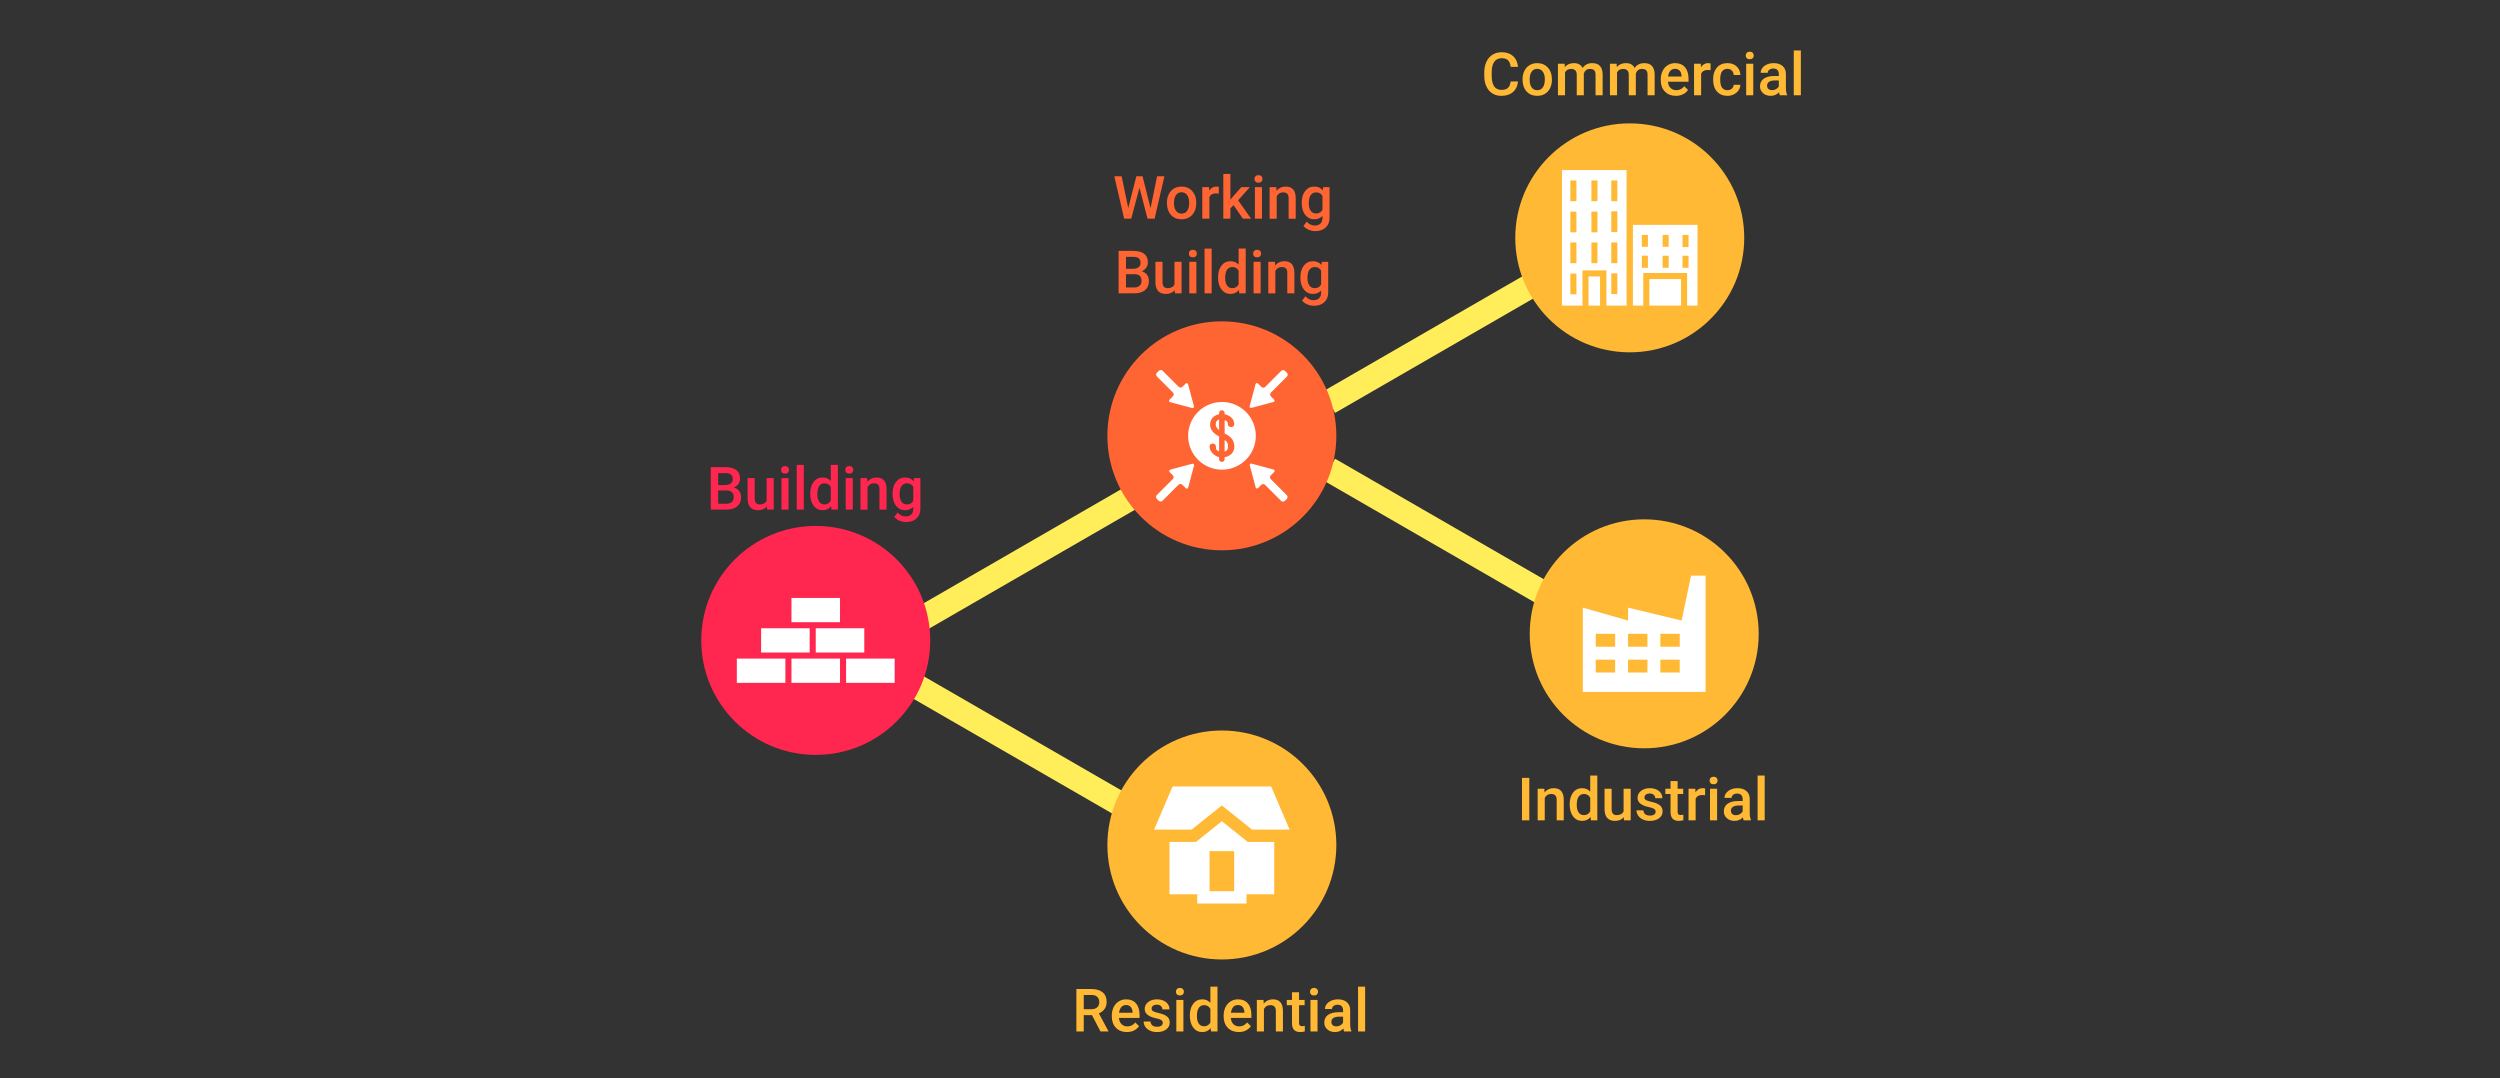 <svg xmlns="http://www.w3.org/2000/svg" width="255" height="110" viewBox="0 0 255 110"><rect x="0" y="0" width="255" height="110" fill="#333333" stroke="none"/><path fill="none" d="M0 0h255v110H0z"/><g transform="translate(38.847 -116.54) scale(.359)"><path fill="#ffee5a" d="M147.623 521.03l60.622 35 3.5-6.062-60.622-35z"/><circle cx="238.95" cy="564.705" r="32.527" fill="#ffb934"/><g style="line-height:125%"><path style="-inkscape-font-specification:'Roboto Medium';text-align:center" d="M202.046 613.043h-2.336v4.648h-2.096v-12.062h4.242q2.088 0 3.223.936 1.135.936 1.135 2.709 0 1.21-.589 2.03-.58.811-1.623 1.25l2.709 5.03v.107h-2.245l-2.42-4.648zm-2.336-1.681h2.154q1.06 0 1.657-.53.597-.54.597-1.467 0-.97-.555-1.5-.547-.53-1.64-.546h-2.213v4.043zm12.261 6.495q-1.913 0-3.106-1.202-1.185-1.21-1.185-3.214v-.249q0-1.342.514-2.394.521-1.06 1.458-1.648.936-.589 2.087-.589 1.831 0 2.825 1.169 1.003 1.168 1.003 3.305v.812h-5.857q.09 1.11.737 1.756.654.646 1.64.646 1.384 0 2.254-1.118l1.085 1.036q-.539.803-1.442 1.25-.894.44-2.013.44zm-.24-7.68q-.828 0-1.342.58-.505.58-.646 1.615h3.835v-.149q-.066-1.01-.538-1.524-.472-.522-1.309-.522zm10.43 5.078q0-.538-.447-.82-.44-.282-1.467-.497-1.027-.215-1.714-.547-1.508-.729-1.508-2.112 0-1.16.977-1.939.978-.779 2.486-.779 1.607 0 2.593.796.994.795.994 2.063h-2.013q0-.58-.431-.961-.43-.39-1.143-.39-.663 0-1.086.307-.414.306-.414.82 0 .464.39.72.389.257 1.574.523 1.184.256 1.855.62.68.357 1.003.862.331.506.331 1.227 0 1.21-1.002 1.963-1.003.746-2.626.746-1.102 0-1.964-.398-.861-.398-1.342-1.094-.48-.695-.48-1.5h1.955q.041.713.538 1.103.497.38 1.317.38.796 0 1.21-.297.414-.307.414-.796zm5.866 2.435h-2.014v-8.963h2.014v8.964zm-2.138-11.29q0-.465.29-.771.298-.307.845-.307.547 0 .845.307.298.306.298.77 0 .456-.298.762-.298.299-.845.299-.547 0-.845-.299-.29-.306-.29-.762zm3.961 6.743q0-2.071.96-3.322.961-1.26 2.577-1.26 1.425 0 2.303.995v-4.59h2.013v12.725h-1.823l-.1-.928q-.902 1.094-2.41 1.094-1.574 0-2.552-1.268-.969-1.267-.969-3.446zm2.012.174q0 1.367.522 2.137.53.762 1.5.762 1.234 0 1.806-1.102v-3.827q-.555-1.077-1.79-1.077-.977 0-1.508.779-.53.77-.53 2.328zm11.888 4.54q-1.913 0-3.106-1.202-1.185-1.21-1.185-3.214v-.249q0-1.342.514-2.394.522-1.06 1.458-1.648.936-.589 2.087-.589 1.831 0 2.825 1.169 1.003 1.168 1.003 3.305v.812h-5.857q.09 1.11.737 1.756.655.646 1.64.646 1.384 0 2.254-1.118l1.085 1.036q-.538.803-1.441 1.25-.895.44-2.014.44zm-.24-7.68q-.828 0-1.342.58-.505.58-.646 1.615h3.836v-.149q-.067-1.01-.539-1.524-.472-.522-1.309-.522zm7.274-1.45l.058 1.036q.994-1.202 2.61-1.202 2.8 0 2.85 3.207v5.923h-2.014v-5.807q0-.854-.373-1.26-.364-.414-1.2-.414-1.219 0-1.815 1.102v6.379h-2.013v-8.964h1.897zm10.099-2.179v2.18h1.582v1.49h-1.582v5.004q0 .514.199.746.207.223.729.223.348 0 .704-.082v1.557q-.688.19-1.326.19-2.32 0-2.32-2.56v-5.078h-1.474v-1.49h1.475v-2.18h2.013zm5.252 11.142h-2.013v-8.963h2.013v8.964zm-2.137-11.29q0-.465.29-.771.298-.307.845-.307.546 0 .845.307.298.306.298.77 0 .456-.298.762-.299.299-.845.299-.547 0-.845-.299-.29-.306-.29-.762zm9.692 11.29q-.132-.256-.231-.836-.961 1.003-2.353 1.003-1.35 0-2.204-.77-.853-.771-.853-1.906 0-1.433 1.06-2.196 1.069-.77 3.049-.77h1.234v-.588q0-.696-.39-1.11-.388-.423-1.184-.423-.687 0-1.126.348-.44.34-.44.87h-2.013q0-.737.49-1.375.488-.647 1.325-1.011.845-.365 1.88-.365 1.574 0 2.51.796.937.787.961 2.22v4.043q0 1.21.34 1.93v.14h-2.054zm-2.211-1.449q.596 0 1.118-.29.53-.29.795-.779v-1.69h-1.085q-1.118 0-1.682.39-.563.39-.563 1.102 0 .58.381.927.39.34 1.036.34zm8.176 1.449h-2.013v-12.724h2.013v12.725z" font-weight="500" font-size="16.967" font-family="Roboto" letter-spacing="0" word-spacing="0" fill="#ffb934" text-anchor="middle"/></g><path fill="#ffee5a" d="M150.244 498.322l60.622-35 3.5 6.063-60.622 35zm117.379-37.291l60.622 35 3.5-6.062-60.622-35zm0-25.156l60.622-35 3.5 6.063-60.622 35z"/><g style="line-height:125%"><path style="-inkscape-font-specification:'Roboto Medium';text-align:center" d="M93.738 469.419v-12.063h4.134q2.046 0 3.115.82 1.068.82 1.068 2.444 0 .829-.447 1.492-.447.662-1.309 1.027.978.265 1.508 1.002.538.73.538 1.757 0 1.698-1.093 2.61-1.086.91-3.115.91h-4.4zm2.096-5.443v3.77h2.328q.985 0 1.54-.49.556-.488.556-1.358 0-1.88-1.922-1.922h-2.502zm0-1.541h2.054q.978 0 1.525-.44.555-.447.555-1.259 0-.894-.514-1.292-.505-.398-1.582-.398h-2.038v3.389zm13.843 6.105q-.886 1.044-2.518 1.044-1.458 0-2.212-.853-.746-.853-.746-2.469v-5.807h2.013v5.782q0 1.707 1.417 1.707 1.466 0 1.98-1.052v-6.437h2.013v8.964h-1.897l-.05-.879zm6.155.879h-2.013v-8.964h2.013v8.964zm-2.137-11.292q0-.464.29-.77.298-.307.845-.307.547 0 .845.306.298.307.298.77 0 .456-.298.763-.298.298-.845.298-.547 0-.845-.298-.29-.307-.29-.762zm6.478 11.292h-2.013v-12.725h2.013v12.725zm1.823-4.549q0-2.07.961-3.322.961-1.259 2.577-1.259 1.424 0 2.303.994v-4.59h2.013v12.726h-1.823l-.1-.928q-.902 1.093-2.41 1.093-1.574 0-2.552-1.267-.969-1.268-.969-3.447zm2.013.174q0 1.367.522 2.138.53.762 1.5.762 1.234 0 1.806-1.102v-3.827q-.555-1.077-1.79-1.077-.977 0-1.508.778-.53.77-.53 2.328zm10.082 4.375h-2.013v-8.964h2.013v8.964zm-2.137-11.292q0-.464.29-.77.298-.307.845-.307.547 0 .845.306.298.307.298.77 0 .456-.298.763-.298.298-.845.298-.547 0-.845-.298-.29-.307-.29-.762zm6.205 2.328l.058 1.035q.994-1.2 2.61-1.2 2.8 0 2.85 3.205v5.924h-2.014v-5.808q0-.853-.372-1.26-.365-.413-1.202-.413-1.217 0-1.814 1.102v6.379h-2.013v-8.964h1.897zm7.224 4.415q0-2.087.978-3.33.986-1.25 2.61-1.25 1.532 0 2.41 1.068l.091-.903h1.814v8.69q0 1.765-1.101 2.784-1.094 1.019-2.958 1.019-.986 0-1.93-.414-.936-.406-1.425-1.07l.953-1.209q.927 1.102 2.286 1.102 1.002 0 1.582-.547.58-.538.58-1.59v-.605q-.87.97-2.32.97-1.573 0-2.576-1.252-.994-1.25-.994-3.463zm2.005.174q0 1.35.547 2.13.555.77 1.532.77 1.218 0 1.806-1.044v-3.943q-.571-1.02-1.79-1.02-.993 0-1.548.788-.547.787-.547 2.32z" font-weight="500" font-size="16.967" font-family="Roboto" letter-spacing="0" word-spacing="0" fill="#ff2650" text-anchor="middle"/></g><circle r="32.527" cy="506.579" cx="123.562" fill="#ff2650"/><circle r="32.527" cy="448.453" cx="238.95" fill="#ff6433"/><g style="line-height:125%"><path style="-inkscape-font-specification:'Roboto Medium';text-align:center" d="M218.69 383.778l1.856-9.08h2.08l-2.785 12.062h-2.004l-2.295-8.806-2.345 8.806h-2.013l-2.783-12.062h2.079l1.872 9.063 2.303-9.063h1.757l2.278 9.08zm4.648-1.582q0-1.318.521-2.37.522-1.06 1.467-1.624.944-.571 2.17-.571 1.815 0 2.941 1.168 1.135 1.168 1.226 3.098l.008.473q0 1.325-.513 2.369-.506 1.044-1.458 1.615-.945.572-2.187.572-1.898 0-3.04-1.26-1.136-1.267-1.136-3.371v-.1zm2.013.174q0 1.383.571 2.17.572.779 1.59.779 1.02 0 1.583-.796.572-.795.572-2.327 0-1.36-.588-2.154-.58-.796-1.583-.796-.986 0-1.565.787-.58.779-.58 2.337zm12.733-2.734q-.398-.067-.82-.067-1.384 0-1.864 1.06v6.131h-2.013v-8.964h1.922l.05 1.003q.728-1.168 2.02-1.168.431 0 .713.116l-.008 1.889zm4.184 3.28l-.895.92v2.924h-2.013v-12.725h2.013v7.34l.63-.787 2.476-2.792h2.42l-3.33 3.737 3.686 5.227h-2.328l-2.66-3.844zm8.077 3.844h-2.013v-8.964h2.013v8.964zm-2.138-11.291q0-.464.29-.77.299-.307.845-.307.547 0 .845.306.299.307.299.77 0 .456-.299.763-.298.298-.845.298-.546 0-.845-.298-.29-.307-.29-.762zm6.206 2.327l.058 1.036q.994-1.201 2.61-1.201 2.8 0 2.849 3.206v5.923h-2.013v-5.807q0-.853-.373-1.26-.364-.414-1.201-.414-1.218 0-1.814 1.102v6.38h-2.014v-8.965h1.898zm7.224 4.416q0-2.088.977-3.33.986-1.251 2.61-1.251 1.532 0 2.41 1.069l.092-.904h1.814v8.69q0 1.765-1.102 2.784-1.093 1.02-2.957 1.02-.986 0-1.93-.415-.937-.406-1.426-1.068l.953-1.21q.928 1.102 2.287 1.102 1.002 0 1.582-.547.58-.538.58-1.59v-.605q-.87.969-2.32.969-1.574 0-2.576-1.251-.994-1.25-.994-3.463zm2.004.174q0 1.35.547 2.13.555.77 1.533.77 1.218 0 1.806-1.044v-3.944q-.572-1.019-1.79-1.019-.994 0-1.549.787-.547.787-.547 2.32zm-54.031 25.583v-12.063h4.134q2.046 0 3.115.82 1.069.82 1.069 2.444 0 .829-.448 1.492-.447.662-1.309 1.027.978.265 1.508 1.002.539.73.539 1.757 0 1.698-1.094 2.61-1.085.91-3.115.91h-4.399zm2.096-5.443v3.769h2.328q.986 0 1.541-.489.555-.489.555-1.358 0-1.881-1.922-1.922h-2.502zm0-1.541h2.055q.977 0 1.524-.44.555-.447.555-1.259 0-.894-.514-1.292-.505-.398-1.582-.398h-2.038v3.389zm13.844 6.105q-.887 1.044-2.519 1.044-1.458 0-2.212-.853-.746-.853-.746-2.469v-5.807h2.014v5.782q0 1.707 1.416 1.707 1.467 0 1.98-1.052v-6.437h2.013v8.964H225.6l-.05-.879zm6.155.879h-2.013v-8.964h2.013v8.964zm-2.138-11.292q0-.464.29-.77.299-.307.845-.307.547 0 .845.306.299.307.299.77 0 .456-.299.763-.298.298-.845.298-.546 0-.845-.298-.29-.307-.29-.762zm6.479 11.292h-2.013v-12.725h2.013v12.725zm1.822-4.549q0-2.07.961-3.322.961-1.259 2.577-1.259 1.425 0 2.303.994v-4.59h2.013v12.726H243.9l-.1-.928q-.903 1.093-2.41 1.093-1.575 0-2.552-1.267-.97-1.268-.97-3.447zm2.014.174q0 1.367.522 2.138.53.762 1.499.762 1.234 0 1.806-1.102v-3.827q-.555-1.077-1.79-1.077-.977 0-1.507.778-.53.77-.53 2.328zm10.082 4.375h-2.013v-8.964h2.013v8.964zm-2.138-11.292q0-.464.29-.77.299-.307.845-.307.547 0 .845.306.299.307.299.77 0 .456-.299.763-.298.298-.845.298-.546 0-.845-.298-.29-.307-.29-.762zm6.205 2.328l.058 1.035q.995-1.201 2.61-1.201 2.8 0 2.85 3.206v5.924h-2.013v-5.808q0-.853-.373-1.26-.365-.413-1.201-.413-1.218 0-1.815 1.101v6.38h-2.013v-8.964h1.897zm7.225 4.415q0-2.087.977-3.33.986-1.251 2.61-1.251 1.532 0 2.41 1.069l.092-.903h1.814v8.69q0 1.765-1.102 2.784-1.094 1.019-2.958 1.019-.985 0-1.93-.415-.936-.405-1.425-1.068l.953-1.21q.928 1.102 2.287 1.102 1.002 0 1.582-.547.58-.538.58-1.59v-.605q-.87.97-2.32.97-1.574 0-2.576-1.252-.995-1.25-.995-3.463zm2.004.174q0 1.35.547 2.13.555.77 1.533.77 1.218 0 1.806-1.044v-3.943q-.572-1.02-1.79-1.02-.994 0-1.549.788-.547.787-.547 2.32z" font-weight="500" font-size="16.967" font-family="Roboto" letter-spacing="0" word-spacing="0" fill="#ff6433" text-anchor="middle"/></g><circle r="32.527" cy="504.705" cx="358.95" fill="#ffb934"/><circle cx="354.841" cy="392.201" r="32.527" fill="#ffb934"/><g style="line-height:125%;text-align:center"><path style="-inkscape-font-specification:'Roboto Medium';text-align:center" d="M323.094 347.764q-.182 1.93-1.425 3.016-1.242 1.077-3.305 1.077-1.442 0-2.543-.68-1.094-.687-1.69-1.947-.597-1.259-.622-2.924v-1.127q0-1.706.605-3.007.605-1.3 1.732-2.005 1.134-.704 2.617-.704 1.997 0 3.215 1.085 1.218 1.085 1.416 3.065h-2.087q-.15-1.3-.762-1.872-.605-.58-1.782-.58-1.367 0-2.104 1.003-.729.994-.745 2.924v1.069q0 1.955.695 2.982.705 1.027 2.055 1.027 1.234 0 1.856-.555.621-.555.787-1.847h2.087zm1.293-.638q0-1.317.522-2.37.522-1.06 1.466-1.623.944-.572 2.17-.572 1.815 0 2.942 1.168 1.135 1.169 1.226 3.099l.008.472q0 1.326-.514 2.37-.505 1.043-1.458 1.615-.944.572-2.187.572-1.897 0-3.04-1.26-1.135-1.267-1.135-3.371v-.1zm2.013.174q0 1.384.572 2.17.571.78 1.59.78 1.02 0 1.582-.796.572-.795.572-2.328 0-1.359-.588-2.154-.58-.795-1.582-.795-.986 0-1.566.787-.58.779-.58 2.336zm9.933-4.573l.058.936q.944-1.102 2.585-1.102 1.797 0 2.46 1.376.978-1.376 2.75-1.376 1.484 0 2.204.82.73.82.746 2.42v5.89h-2.013v-5.832q0-.854-.373-1.251-.373-.398-1.234-.398-.688 0-1.127.373-.43.364-.605.96l.008 6.148h-2.013v-5.899q-.041-1.582-1.615-1.582-1.21 0-1.715.986v6.495h-2.013v-8.964h1.897zm14.779 0l.058.936q.945-1.102 2.585-1.102 1.798 0 2.46 1.376.978-1.376 2.751-1.376 1.483 0 2.204.82.729.82.745 2.42v5.89h-2.013v-5.832q0-.854-.373-1.251-.372-.398-1.234-.398-.688 0-1.127.373-.43.364-.604.96l.008 6.148h-2.013v-5.899q-.042-1.582-1.616-1.582-1.21 0-1.715.986v6.495h-2.013v-8.964h1.897zm16.834 9.13q-1.913 0-3.106-1.202-1.185-1.21-1.185-3.214v-.249q0-1.342.514-2.394.522-1.06 1.458-1.648.936-.589 2.088-.589 1.83 0 2.825 1.168 1.002 1.169 1.002 3.306v.812h-5.857q.09 1.11.737 1.756.655.646 1.64.646 1.384 0 2.254-1.118l1.085 1.035q-.538.804-1.441 1.251-.895.44-2.014.44zm-.24-7.68q-.828 0-1.342.58-.505.58-.646 1.615h3.836v-.149q-.067-1.01-.539-1.524-.472-.522-1.309-.522zm10.099.389q-.398-.066-.82-.066-1.384 0-1.864 1.06v6.13h-2.013v-8.963h1.922l.05 1.002q.728-1.168 2.02-1.168.432 0 .713.116l-.008 1.89zm4.788 5.684q.754 0 1.251-.44.497-.439.53-1.085h1.898q-.033.837-.522 1.566-.489.72-1.326 1.143-.836.423-1.806.423-1.88 0-2.982-1.218-1.102-1.218-1.102-3.364v-.207q0-2.046 1.094-3.272 1.093-1.235 2.982-1.235 1.599 0 2.601.936 1.011.928 1.06 2.444h-1.896q-.034-.77-.53-1.267-.49-.497-1.252-.497-.977 0-1.507.712-.53.704-.539 2.146v.323q0 1.458.522 2.179.53.712 1.524.712zm7.34 1.44h-2.013v-8.963h2.013v8.964zm-2.137-11.29q0-.465.29-.771.298-.307.845-.307.547 0 .845.307.298.306.298.77 0 .456-.298.762-.298.299-.845.299-.547 0-.845-.299-.29-.306-.29-.762zm9.693 11.29q-.133-.256-.232-.836-.961 1.003-2.353 1.003-1.35 0-2.204-.77-.853-.771-.853-1.906 0-1.434 1.06-2.196 1.07-.77 3.05-.77h1.234v-.588q0-.696-.39-1.11-.39-.423-1.184-.423-.688 0-1.127.348-.44.34-.44.87h-2.012q0-.738.488-1.375.49-.647 1.326-1.011.845-.365 1.88-.365 1.575 0 2.51.796.937.787.962 2.22v4.043q0 1.21.34 1.93v.14h-2.055zm-2.212-1.449q.596 0 1.118-.29.53-.29.796-.779v-1.69h-1.086q-1.118 0-1.681.39-.564.39-.564 1.102 0 .58.381.927.39.34 1.036.34zm8.177 1.449h-2.013v-12.724h2.013v12.725z" font-weight="500" font-size="16.967" font-family="Roboto" letter-spacing="0" word-spacing="0" text-anchor="middle" fill="#ffb934"/></g><g style="line-height:125%"><path style="-inkscape-font-specification:'Roboto Medium';text-align:center" d="M326.305 557.69h-2.088v-12.06h2.088v12.062zm4.266-8.963l.058 1.036q.994-1.202 2.61-1.202 2.8 0 2.85 3.206v5.924h-2.013v-5.808q0-.853-.373-1.259-.365-.414-1.202-.414-1.217 0-1.814 1.102v6.379h-2.013v-8.964h1.897zm7.199 4.416q0-2.071.961-3.322.961-1.26 2.577-1.26 1.425 0 2.303.995v-4.59h2.013v12.725h-1.823l-.099-.928q-.903 1.094-2.41 1.094-1.575 0-2.552-1.268-.97-1.268-.97-3.446zm2.014.174q0 1.367.521 2.137.53.762 1.5.762 1.234 0 1.806-1.102v-3.827q-.555-1.077-1.79-1.077-.977 0-1.507.779-.53.77-.53 2.328zm13.371 3.496q-.887 1.044-2.519 1.044-1.458 0-2.212-.854-.745-.853-.745-2.469v-5.807h2.013v5.783q0 1.706 1.416 1.706 1.467 0 1.98-1.052v-6.437h2.013v8.964h-1.897l-.05-.878zm9.038-1.558q0-.538-.447-.82-.44-.282-1.467-.497-1.027-.215-1.715-.547-1.507-.729-1.507-2.112 0-1.16.977-1.939.978-.779 2.486-.779 1.607 0 2.593.796.994.795.994 2.063h-2.013q0-.58-.431-.961-.431-.39-1.143-.39-.663 0-1.086.307-.414.306-.414.82 0 .464.39.72.389.257 1.573.523 1.185.256 1.856.62.68.357 1.003.862.331.506.331 1.227 0 1.21-1.002 1.963-1.003.746-2.627.746-1.101 0-1.963-.398-.862-.398-1.342-1.094-.48-.696-.48-1.5h1.954q.042.713.539 1.103.497.38 1.317.38.796 0 1.21-.297.414-.307.414-.796zm6.247-8.707v2.18h1.582v1.49h-1.583v5.004q0 .514.2.746.206.223.728.223.348 0 .704-.083v1.558q-.687.19-1.325.19-2.32 0-2.32-2.56v-5.078h-1.474v-1.491h1.474v-2.179h2.013zm7.803 4.018q-.397-.066-.82-.066-1.383 0-1.864 1.06v6.13h-2.013v-8.963h1.922l.05 1.002q.729-1.168 2.021-1.168.431 0 .713.116l-.008 1.89zm3.414 7.124h-2.014v-8.963h2.014v8.964zm-2.138-11.29q0-.465.29-.771.298-.307.845-.307.547 0 .845.307.298.306.298.77 0 .456-.298.762-.298.299-.845.299-.547 0-.845-.299-.29-.306-.29-.762zm9.693 11.29q-.132-.256-.232-.836-.96 1.003-2.353 1.003-1.35 0-2.203-.77-.854-.771-.854-1.906 0-1.434 1.06-2.196 1.07-.77 3.05-.77h1.234v-.588q0-.696-.39-1.11-.389-.423-1.184-.423-.688 0-1.127.348-.439.34-.439.87h-2.013q0-.738.489-1.375.488-.647 1.325-1.011.845-.365 1.88-.365 1.575 0 2.51.796.937.787.962 2.22v4.043q0 1.21.34 1.93v.14h-2.055zM385 556.242q.597 0 1.119-.29.53-.29.795-.779v-1.69h-1.085q-1.119 0-1.682.39-.564.39-.564 1.102 0 .58.382.927.389.34 1.035.34zm8.177 1.448h-2.013v-12.724h2.013v12.725z" font-weight="500" font-size="16.967" font-family="Roboto" letter-spacing="0" word-spacing="0" fill="#ffb934" text-anchor="middle"/></g><path d="M123.562 503.13h13.797v6.898h-13.797v-6.898zm-15.523 0h13.798v6.898h-13.798v-6.898zm24.145 8.623h13.798v6.899h-13.798v-6.899zm-15.521 0h13.797v6.899h-13.797v-6.899zm-15.522 0h13.797v6.899h-13.797v-6.899zm15.522-17.247h13.797v6.899h-13.797v-6.899zm122.319-55.663c-5.307 0-9.61 4.303-9.61 9.61a9.61 9.61 0 0 0 9.61 9.61 9.61 9.61 0 1 0 0-19.22zm.754 15.677v.54c0 .435-.299.783-.804.783-.47 0-.77-.348-.77-.784v-.557c-1.573-.4-2.689-1.724-2.689-3.047 0-.453.388-.8.875-.8s.908.347.908.8c0 .697.12 1.236.907 1.376V448.6l-.165-.087c-.26-.14-.466-.244-.605-.349-1.08-.748-1.774-1.637-1.774-2.89 0-1.567.97-2.594 2.544-2.942V442c0-.435.3-.784.77-.784.505 0 .804.349.804.784v.33c1.573.349 2.722 1.324 2.722 2.839 0 .435-.363.783-.85.783-.506 0-.962-.347-.962-.783 0-.54-.123-.958-.91-1.132v3.761l.65.331c1.374.783 2.103 1.897 2.103 3.378 0 1.67-1.18 2.733-2.754 3.012zm-2.513-9.299c0 .802.546 1.202.94 1.62v-3.048c-.787.332-.94.819-.94 1.428zm2.513 4.441v3.256c.787-.227.958-.749.958-1.41 0-.732-.17-1.394-.958-1.846zm7.732 6.71c-.426-.115-.68.14-.566.565l1.63 6.084c.114.425.462.519.773.207l.817-.817a.802.802 0 0 1 1.132 0l4.494 4.494a.804.804 0 0 0 1.133 0l.487-.487a.803.803 0 0 0 0-1.133l-4.493-4.494a.802.802 0 0 1 0-1.132l.883-.883c.311-.312.218-.66-.207-.774l-6.083-1.63zm-16.437.6c.114-.426-.14-.681-.566-.567l-6.083 1.63c-.426.114-.52.462-.208.774l.817.817a.802.802 0 0 1 0 1.132l-4.494 4.494a.803.803 0 0 0 0 1.133l.487.487a.803.803 0 0 0 1.132 0l4.495-4.494a.803.803 0 0 1 1.132 0l.884.884c.311.311.659.218.773-.207l1.631-6.084zm15.837-17.037c-.114.426.141.68.566.566l6.084-1.63c.425-.114.518-.462.207-.774l-.817-.817a.803.803 0 0 1 0-1.132l4.494-4.494a.803.803 0 0 0 0-1.132l-.488-.488a.804.804 0 0 0-1.132 0l-4.495 4.494a.803.803 0 0 1-1.132 0l-.883-.884c-.311-.311-.66-.218-.773.208l-1.63 6.083zm-16.437.6c.426.114.68-.14.566-.566l-1.63-6.084c-.114-.426-.461-.518-.773-.207l-.817.817a.802.802 0 0 1-1.132 0L222.15 430a.804.804 0 0 0-1.133 0l-.488.488a.803.803 0 0 0 0 1.133l4.494 4.494a.802.802 0 0 1 0 1.132l-.883.883c-.311.312-.218.66.208.774l6.082 1.63zm129.436 67.841h-5.506v-3.67h5.506v3.67zm9.176 0h-5.505v-3.67h5.505v3.67zm-9.176 7.34h-5.506v-3.67h5.506v3.67zm9.176 0h-5.505v-3.67h5.505v3.67zm-18.352-7.34h-5.506v-3.67h5.506v3.67zm0 7.34h-5.506v-3.67h5.506v3.67zm21.564-27.528l-2.68 12.748-15.214-3.664v3.67l-12.846-3.67v23.95h34.87v-33.034h-4.13zm-22.657-85.912h1.72v5.898h-1.72v-5.898zm0-8.765h1.72v5.898h-1.72v-5.898zm0-8.846h1.72v5.897h-1.72v-5.897zm0-8.765h1.72v5.898h-1.72V375.9zm-3.932 5.898h-1.72V375.9h1.72v5.898zm0 8.846h-1.72v-5.898h1.72v5.898zm0 8.765h-1.72v-5.898h1.72v5.898zm-5.897-17.611h-1.803V375.9h1.72v5.898zm0 8.846h-1.803v-5.898h1.72v5.898zm0 8.765h-1.803v-5.898h1.72v5.898zm0 8.847h-1.803v-5.898h1.72v5.898zm14.17 3.195v-38.5h-18.348v38.5h5.816v-9.994h6.799v9.994h5.734zm-10.812-8.274h3.277v8.274h-3.277zm26.704-2.457v-3.44h1.72v3.44h-1.72zm-3.932-5.98h-1.72v-3.358h1.72v3.358zm0 5.98h-1.72v-3.44h1.72v3.44zm-5.898-5.98h-1.72v-3.358h1.72v3.358zm0 5.98h-1.72v-3.44h1.72v3.44zm9.83-9.338h1.72v3.44h-1.72v-3.44zm4.26 20.069v-22.936h-18.349v22.936h2.949v-9.257h12.451v9.257h2.949zm-13.68-7.536h9.01v7.536h-9.01zM253.825 563.83v14.876h-7.875v2.625h-14v-2.625h-7.876V563.83h7.525l7.35-5.88 7.35 5.88h7.526zm-18.376 2.625v11.376h7v-11.376h-7zm-10.5-18.376h28.001l5.25 12.25h-10.673l-8.577-6.861-8.578 6.862h-10.674l5.25-12.251z" fill="#fff"/></g></svg>
